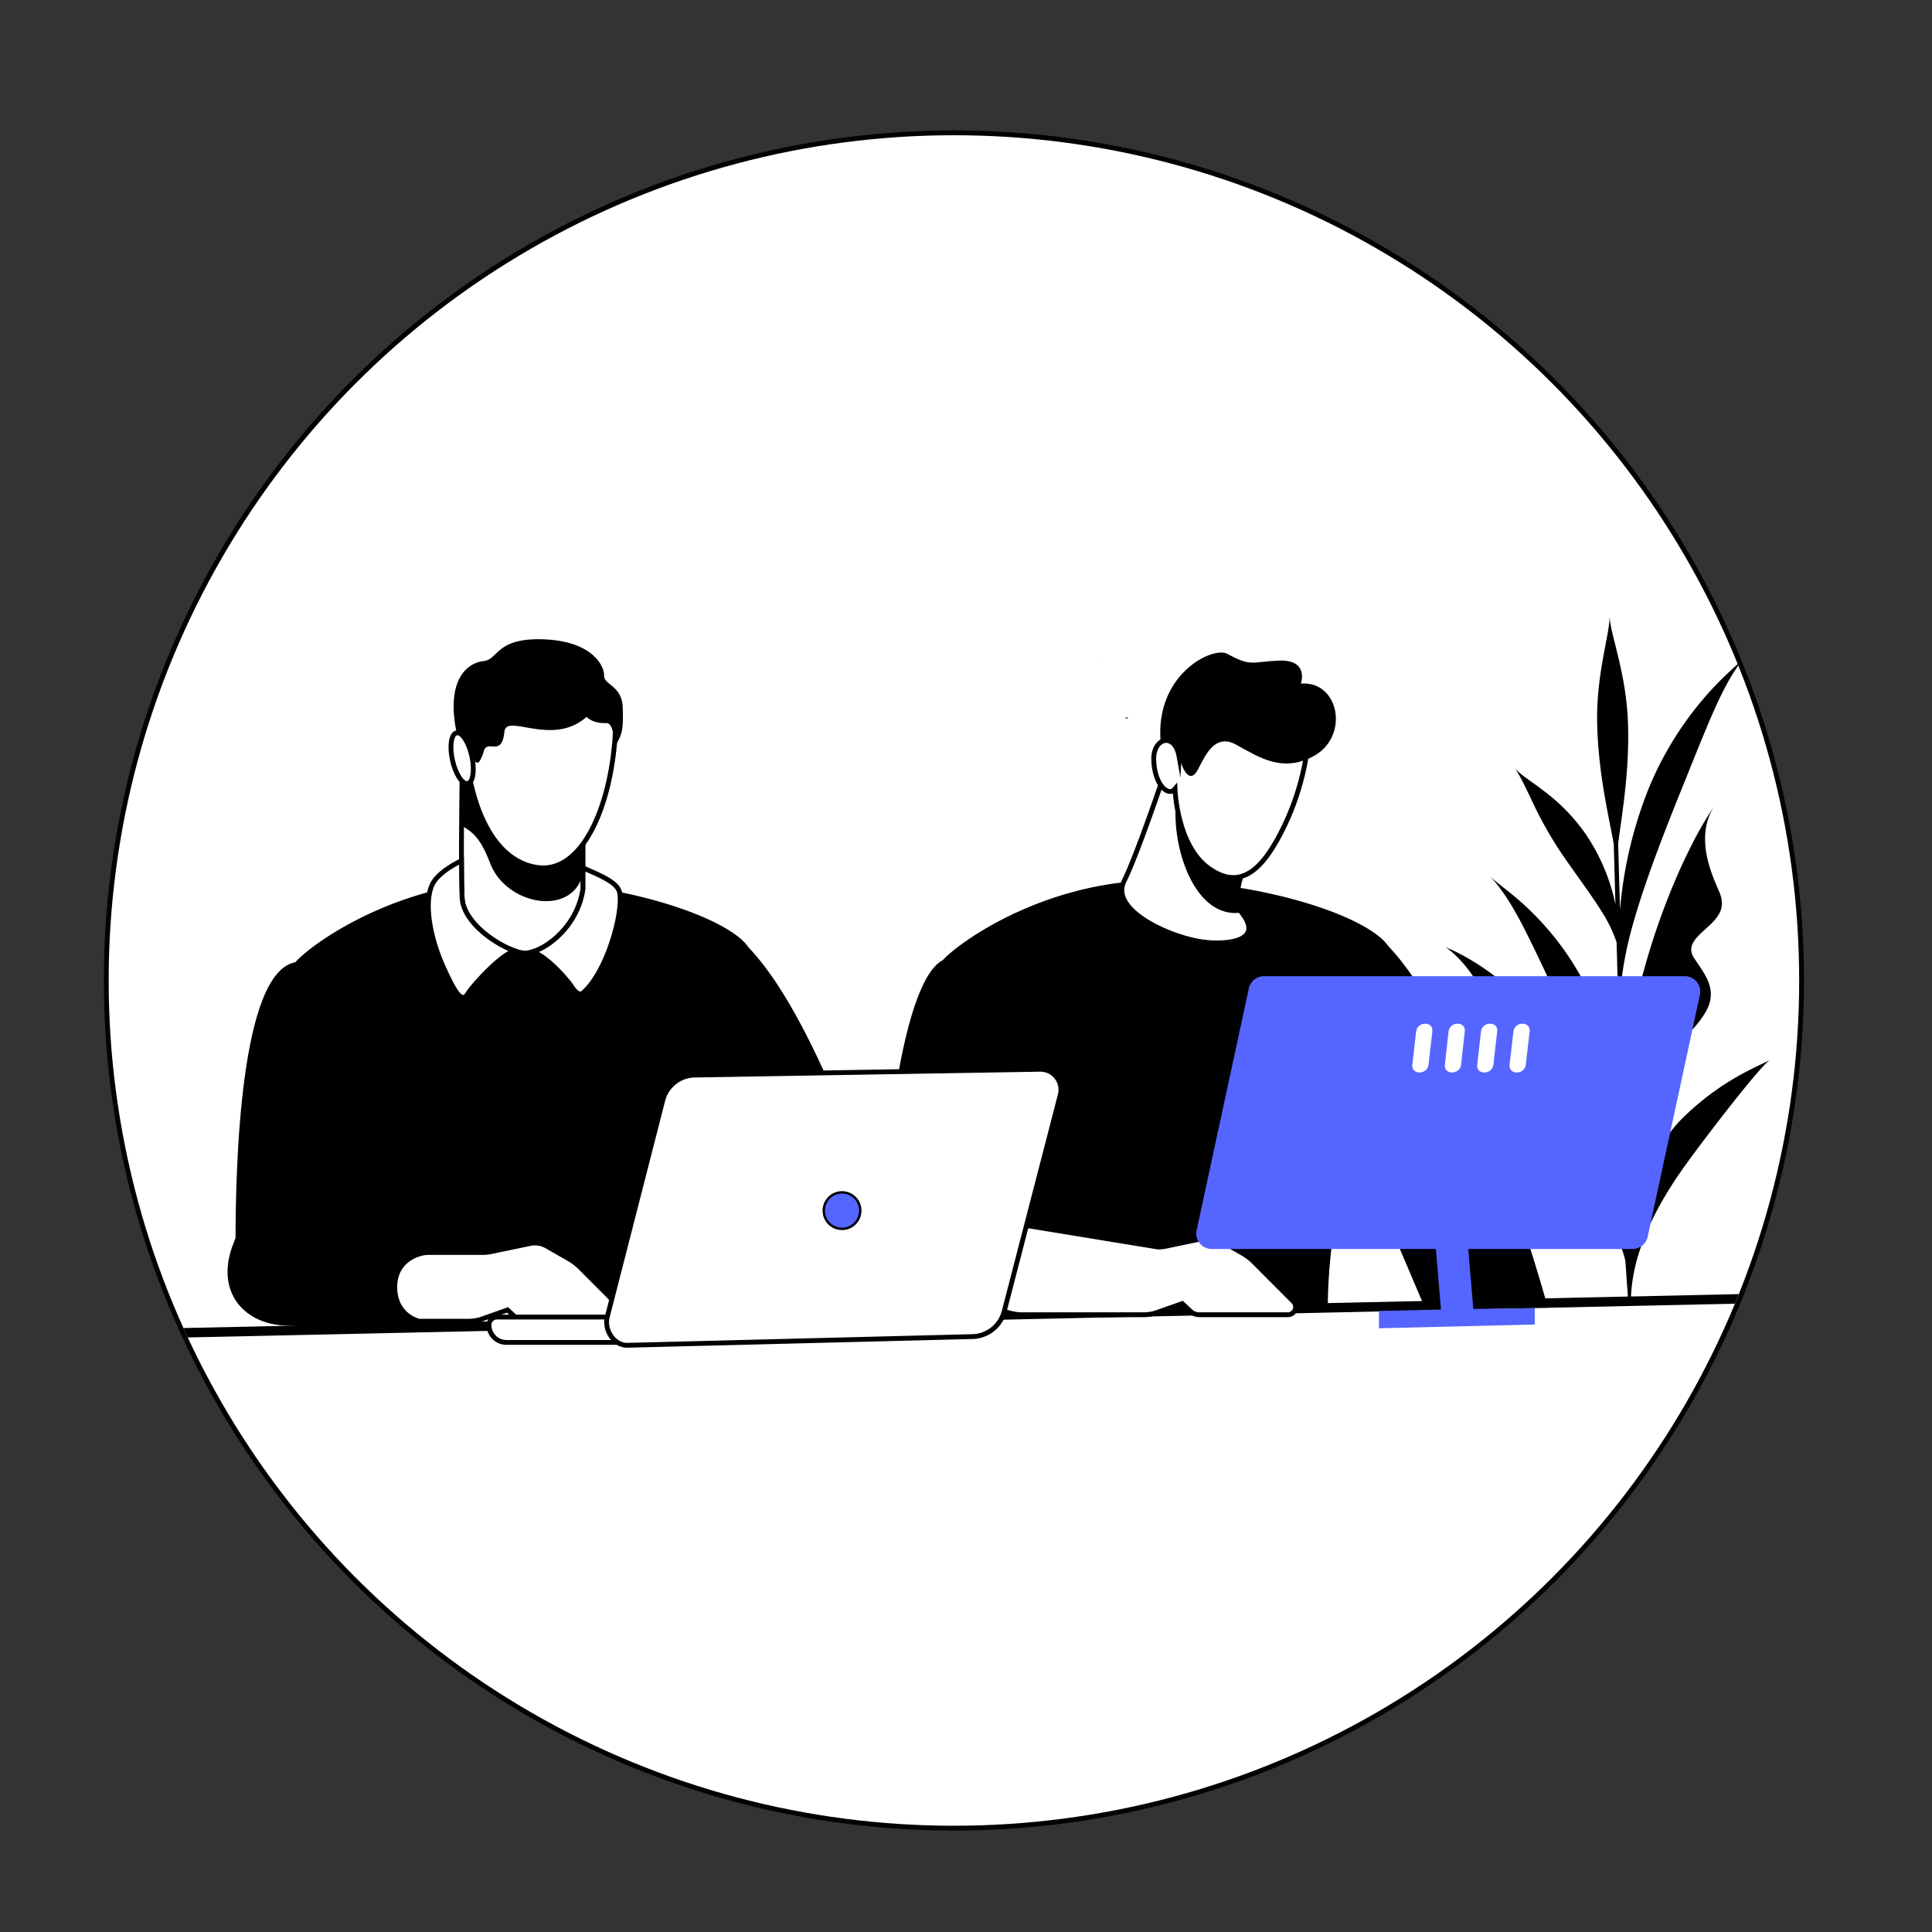 <svg id="Layer_1" data-name="Layer 1" xmlns="http://www.w3.org/2000/svg" xmlns:xlink="http://www.w3.org/1999/xlink" viewBox="0 0 800 800"><rect x="0" y="0" width="800" height="800" fill="#333333" stroke="none"/><defs><style>.cls-1{fill:none;}.cls-2,.cls-4,.cls-6,.cls-7{fill:#fff;}.cls-2{stroke:#020202;stroke-width:4px;}.cls-2,.cls-6,.cls-7,.cls-9{stroke-miterlimit:10;}.cls-3{clip-path:url(#clip-path);}.cls-5{fill:#110809;}.cls-6,.cls-7,.cls-9{stroke:#000;}.cls-7{stroke-width:2px;}.cls-8,.cls-9{fill:#5565ff;}</style><clipPath id="clip-path"><circle class="cls-1" cx="395" cy="406" r="350"/></clipPath></defs><title>workflow svg</title><circle class="cls-2" cx="395" cy="406" r="350"/><g class="cls-3"><circle class="cls-4" cx="395" cy="406" r="350"/><path d="M599.46,392.59l.76.32,1.38.62c.9.41,1.72.83,2.56,1.25q2.45,1.27,4.76,2.64a102.18,102.18,0,0,1,8.8,5.85A117.16,117.16,0,0,1,633.24,417,130.34,130.34,0,0,1,646.13,433a145.27,145.27,0,0,1,10.19,17.55,157.67,157.67,0,0,1,7.62,18.57c1,3.17,2.08,6.32,2.87,9.53l1.27,4.79,1.07,4.82a202.59,202.59,0,0,1,3.63,23.85l-.85-30.34a148.33,148.33,0,0,0-6.55-21.87c-4.69-12.81-11.5-27.62-19-43.62-6.18-13.09-11.48-24.61-16.35-33.93s-9.61-16.16-13.45-19.78c3.79,3.59,10.87,8.17,18.58,16a116.77,116.77,0,0,1,22.74,32.23,156.19,156.19,0,0,1,13.33,44.77l-1.84-65.43a58.87,58.87,0,0,0-6.29-12.87c-4.52-7.3-10.71-15.35-17-24.62a164.13,164.13,0,0,1-11.78-21.1c-2.93-6.2-5.31-11.07-7.24-13.77,1.94,2.72,6.7,5.45,12.19,9.74a77.1,77.1,0,0,1,17.43,18,81.28,81.28,0,0,1,12.22,29l-.7-25.05c-2.08-11.5-6.29-28.81-6.85-48.95-.61-21.57,5.33-37.88,5.11-45.5.21,7.62,7.05,23.57,7.66,45.14.57,20.15-2.66,37.67-4.1,49.27l.77,27.29a174.72,174.72,0,0,1,11.71-49.83,137.87,137.87,0,0,1,22-36.56c7.61-9.1,14.64-14.91,18.81-18.75-4.23,3.91-8.77,11.77-13.41,22.17s-9.65,23.34-15.6,37.94c-7.14,17.92-13.37,34.46-17.48,48.7a157,157,0,0,0-5.29,24.35l1.18,42.13q.61-7.86,1.76-15.6a252.17,252.17,0,0,1,7.49-34,290.69,290.69,0,0,1,11.63-32.62c2.25-5.34,4.76-10.61,7.42-15.86a150.47,150.47,0,0,1,9.42-15.88c-4.41,6.32-4.86,12.79-4.12,19a51.23,51.23,0,0,0,2.21,9c1,2.88,2.16,5.61,3.27,8.15,1.63,3.67,1.47,6.47.29,8.84s-3.19,4.38-5.34,6.28c-4.17,3.82-8.6,7.44-5.3,12.48s7.09,9.66,6.94,15.2c0,2.79-1,5.81-3.52,9.36-2.37,3.59-6.43,7.68-12.18,13a70.86,70.86,0,0,0-9.44,10.61,88.35,88.35,0,0,0-6.45,10.53c-1.63,3.24-2.72,6.09-3.51,8.1l-.09.25,1.35,48.17c.14-1.08,4.6-31.6,22.17-48.91,16.51-16.26,32.19-21.72,36.29-24.15-4.13,2.44-27.17,32.58-34.68,43-11.59,16-23.6,37.28-23,59,0,0,0-1.29,0-1.28v0l-1.05.38-1.25-17.6a29.48,29.48,0,0,0-1.64-5.52,37.11,37.11,0,0,0-5.23-8.65,55.69,55.69,0,0,0-6.93-7c-2.5-2-5-3.85-7.42-5.49-3.5-2.34-5-4.94-5.52-7.77s0-5.88.32-8.88c.21-1.51.45-3,.59-4.48a18.07,18.07,0,0,0-.11-4.1,6.48,6.48,0,0,0-4.62-5.61c-5.86-2-11.89-3.06-15.73-7.28a13.68,13.68,0,0,1-2.57-3.84,25.41,25.41,0,0,1-1.88-5.51c-1-4.39-1.64-10.17-2.59-18.44A58.59,58.59,0,0,0,609,402.87c-4.86-6.75-9.78-10.42-10.6-10.69Z"/><path class="cls-5" d="M457.43,274.69h-1C456.44,274.8,457.43,274.58,457.43,274.69Z"/><rect x="72.96" y="542.68" width="670.07" height="3.93" transform="translate(-11.77 9.02) rotate(-1.25)"/><path class="cls-6" d="M466.57,297.1l-.06.33"/><path d="M574.89,391.81c35.49,37,66.06,149.68,66.06,149.68H590l-31.84-74.84Z"/><path d="M390.06,397.92c7.42-8.44,47-36.2,97.4-33.18,44.46,2.66,80.43,16.4,87.44,27.08,5.13,7.81-6.1,60.55-13.92,81.55s-11.17,49.08-11.17,68.13c0,0-125.8-6.35-126.54-5.62S407.64,489.48,405.69,466,408.13,416.72,390.06,397.92Z"/><path d="M365.64,512.44c0-32.41,8.5-115.51,28.07-115.71,15.17-.15,19.79,13.72,27.2,53.46,2.22,11.87-1.56,45.8-2.53,60.12Z"/><path d="M457,544.35H385.92c-10.54,0-21.87-8.6-20.28-31.9s39.72-20,52.74-2.13l39.19,6Z"/><path class="cls-7" d="M492.89,542.92l-3.36-3.15-10.23,3.63a16.55,16.55,0,0,1-5.53,1H422.49s-17.37-.63-16.72-15.79c.79-18.45,13.93-21.34,18.18-21.34l55.55,9.09a16.22,16.22,0,0,0,3.32-.34l15.83-3.31a9.75,9.75,0,0,1,6.85,1.09l9,5.15a22.64,22.64,0,0,1,4.75,3.64l16.28,16.32a3.22,3.22,0,0,1-2.28,5.5H496.49A5.26,5.26,0,0,1,492.89,542.92Z"/><path class="cls-8" d="M501.74,517.18H676a6.39,6.39,0,0,0,6.25-5l21.64-100.22a6.39,6.39,0,0,0-6.25-7.74H523.38a6.39,6.39,0,0,0-6.25,5L495.49,509.44A6.39,6.39,0,0,0,501.74,517.18Z"/><path class="cls-8" d="M596.66,542.25l-3.16-37.83a6.69,6.69,0,1,1,13.33-1.11L610.06,542l25.44-.31v6.76L571,550v-7.15Z"/><path class="cls-4" d="M626.68,427.08c.49-4.24,7.21-4.29,6.71,0l-1.59,13.82c-.49,4.24-7.21,4.29-6.71,0Z"/><path class="cls-4" d="M613.26,427.08c.49-4.24,7.21-4.29,6.71,0l-1.59,13.82c-.49,4.24-7.21,4.29-6.71,0Z"/><path class="cls-4" d="M599.83,427.08c.49-4.24,7.21-4.29,6.71,0L605,440.89c-.49,4.24-7.21,4.29-6.71,0Z"/><path class="cls-4" d="M586.4,427.08c.49-4.24,7.21-4.29,6.71,0l-1.59,13.82c-.49,4.24-7.21,4.29-6.71,0Z"/><path class="cls-8" d="M573,427.08c.49-4.24,7.21-4.29,6.71,0l-1.59,13.82c-.49,4.24-7.21,4.29-6.71,0Z"/><path class="cls-7" d="M482,320.86s-11,32.85-16.59,44.08,16.22,22.11,30.75,24.81c9.6,1.78,28.15.89,18-11.85,0,0-5.73-7.11,3.54-23.55C517.6,354.35,486.4,315.12,482,320.86Z"/><path d="M517.6,354.35s-14.46-18.18-25.1-28L487,331.89c-2,18.57,7.47,48.79,27,46C514.07,377.89,508.34,370.78,517.6,354.35Z"/><path class="cls-7" d="M488.27,313.36c-1.82-10.34-10.77-7.91-10.54,1.19.26,10.4,6,15.57,8.81,12.14,0,0,.69,23.44,14,32.88s22.65.55,31.57-18.2c7.67-16.12,10.22-33.33,9.42-39.31-2.11-15.6-21.37-21.83-35.18-16C489.44,293.3,488.27,313.36,488.27,313.36Z"/><path d="M488.27,313.36c1.54,5.92,4.09,10,6.74,6.84s6.44-17.58,16.73-11.9,19,11.29,31.38,5.23c16-7.82,11.67-31.76-4.46-30.46,0,0,3.56-10.06-9.08-9.53-11.57.48-11.25,2.67-21.47-2.83-5.88-3.17-30,8.44-27.5,36.66C480.61,307.38,485.88,304.14,488.27,313.36Z"/><path d="M309.89,392.24c36,37.51,67,151.91,67,151.91H325.23l-32.32-76Z"/><path d="M122.3,398.44c7.54-8.56,47.68-36.74,98.85-33.68,45.13,2.7,81.63,16.64,88.74,27.48,5.2,7.93-6.2,61.46-14.13,82.77a186.9,186.9,0,0,0-11.4,63.44s-127.62-.74-128.37,0-15.86-47.08-17.84-70.87S140.64,417.52,122.3,398.44Z"/><path class="cls-7" d="M191.36,320.35s-.64,39.66,0,51.5,19,22.5,25.8,22.79,21.9-9.77,24.27-26.64V332.19Z"/><path d="M191.12,341.9c.08-11.49.24-21.55.24-21.55l50.07,11.84v29.37c-4.17,18.36-31.86,13.34-38.45-4.06C199.2,347.53,196,344.57,191.12,341.9Z"/><path class="cls-7" d="M254.7,304.94C252.82,334,241,362.13,222.21,359.17c-23.28-3.68-30.34-39-29.42-58.22s11.88-31.27,28.57-31.28C237.23,269.65,256.29,280.34,254.7,304.94Z"/><path class="cls-7" d="M187.32,314.62c1.25,5.79,4.06,10.19,6.3,9.82s3-5.37,1.79-11.17-4.06-10.19-6.3-9.82S186.07,308.83,187.32,314.62Z"/><path d="M254.32,309.49c3.55-5.43,3.79-7.56,3.53-16.57s-7.86-9.33-7.71-13.18-4.75-14.2-24.82-15-18.86,8.36-25.07,9-15.85,7-11.16,29.79c0,0,5.46.52,7.6,11.55a1,1,0,0,0,1.75.33,14.46,14.46,0,0,0,1.84-4.23c1.5-5.51,7.5,2.77,8.59-8.22.78-7.83,19.88,6.54,34.05-6.16,0,0,2.11,2.8,8.14,2.62C254.59,299.25,254.32,309.49,254.32,309.49Z"/><path class="cls-7" d="M241.43,368v-8.62c7.48,3.29,14.41,6.06,15.18,10.35,1.49,8.39-5.24,32.78-15.18,41.39,0,0-1.65,2.11-4.74-2.6S223,393,219.39,394.43l0,0C226.83,392.86,239.29,383.22,241.43,368Z"/><path class="cls-7" d="M178.85,366.54c2.07-4.68,8.79-8.49,12.23-10.12,0,6.37.1,12,.28,15.43.55,10.3,14.5,19.69,22.61,22.16h0c-3.83-1.49-17.89,13.49-20.33,17.57s-5.45-.68-10.4-11.84C178.2,388.37,175.48,374.18,178.85,366.54Z"/><path d="M97.52,514.67c0-32.89,2-112.07,24.78-116.24,15.15-2.78,23.79,12.72,31.32,53.06,2.25,12.05-1.58,46.48-2.57,61Z"/><path d="M188.84,548.81s-61.54.91-72.19,0c-15.9-1.36-27-13.84-20.58-32.38,10.88-31.25,34.42-12.65,55.81-4.18l37.49,8.1Z"/><path class="cls-7" d="M213.57,545.61l-3.41-3.2-10.38,3.68a16.8,16.8,0,0,1-5.61,1H173.55s-9.75-2.09-10.07-13.6,9.59-14.87,13.91-14.87H200a16.47,16.47,0,0,0,3.37-.35l16.07-3.36a9.89,9.89,0,0,1,7,1.11l9.11,5.23a23,23,0,0,1,4.82,3.69l16.52,16.56a3.27,3.27,0,0,1-2.32,5.58H217.23A5.34,5.34,0,0,1,213.57,545.61Z"/><path class="cls-7" d="M279.24,555.87H209.7a7.22,7.22,0,0,1-7.22-7.22h0a3.29,3.29,0,0,1,3.29-3.29h73.47a3.29,3.29,0,0,1,3.29,3.29v3.93A3.29,3.29,0,0,1,279.24,555.87Z"/><path class="cls-7" d="M402.32,553.46l-142.64,3.6c-5.6,0-9.67-6.53-8.18-11.94l23-89.73a13.92,13.92,0,0,1,13.42-10.23l142.85-2.4A8.49,8.49,0,0,1,439,453.51l-23.24,89.73A13.92,13.92,0,0,1,402.32,553.46Z"/><circle class="cls-9" cx="348.66" cy="501.29" r="7.56"/></g></svg>